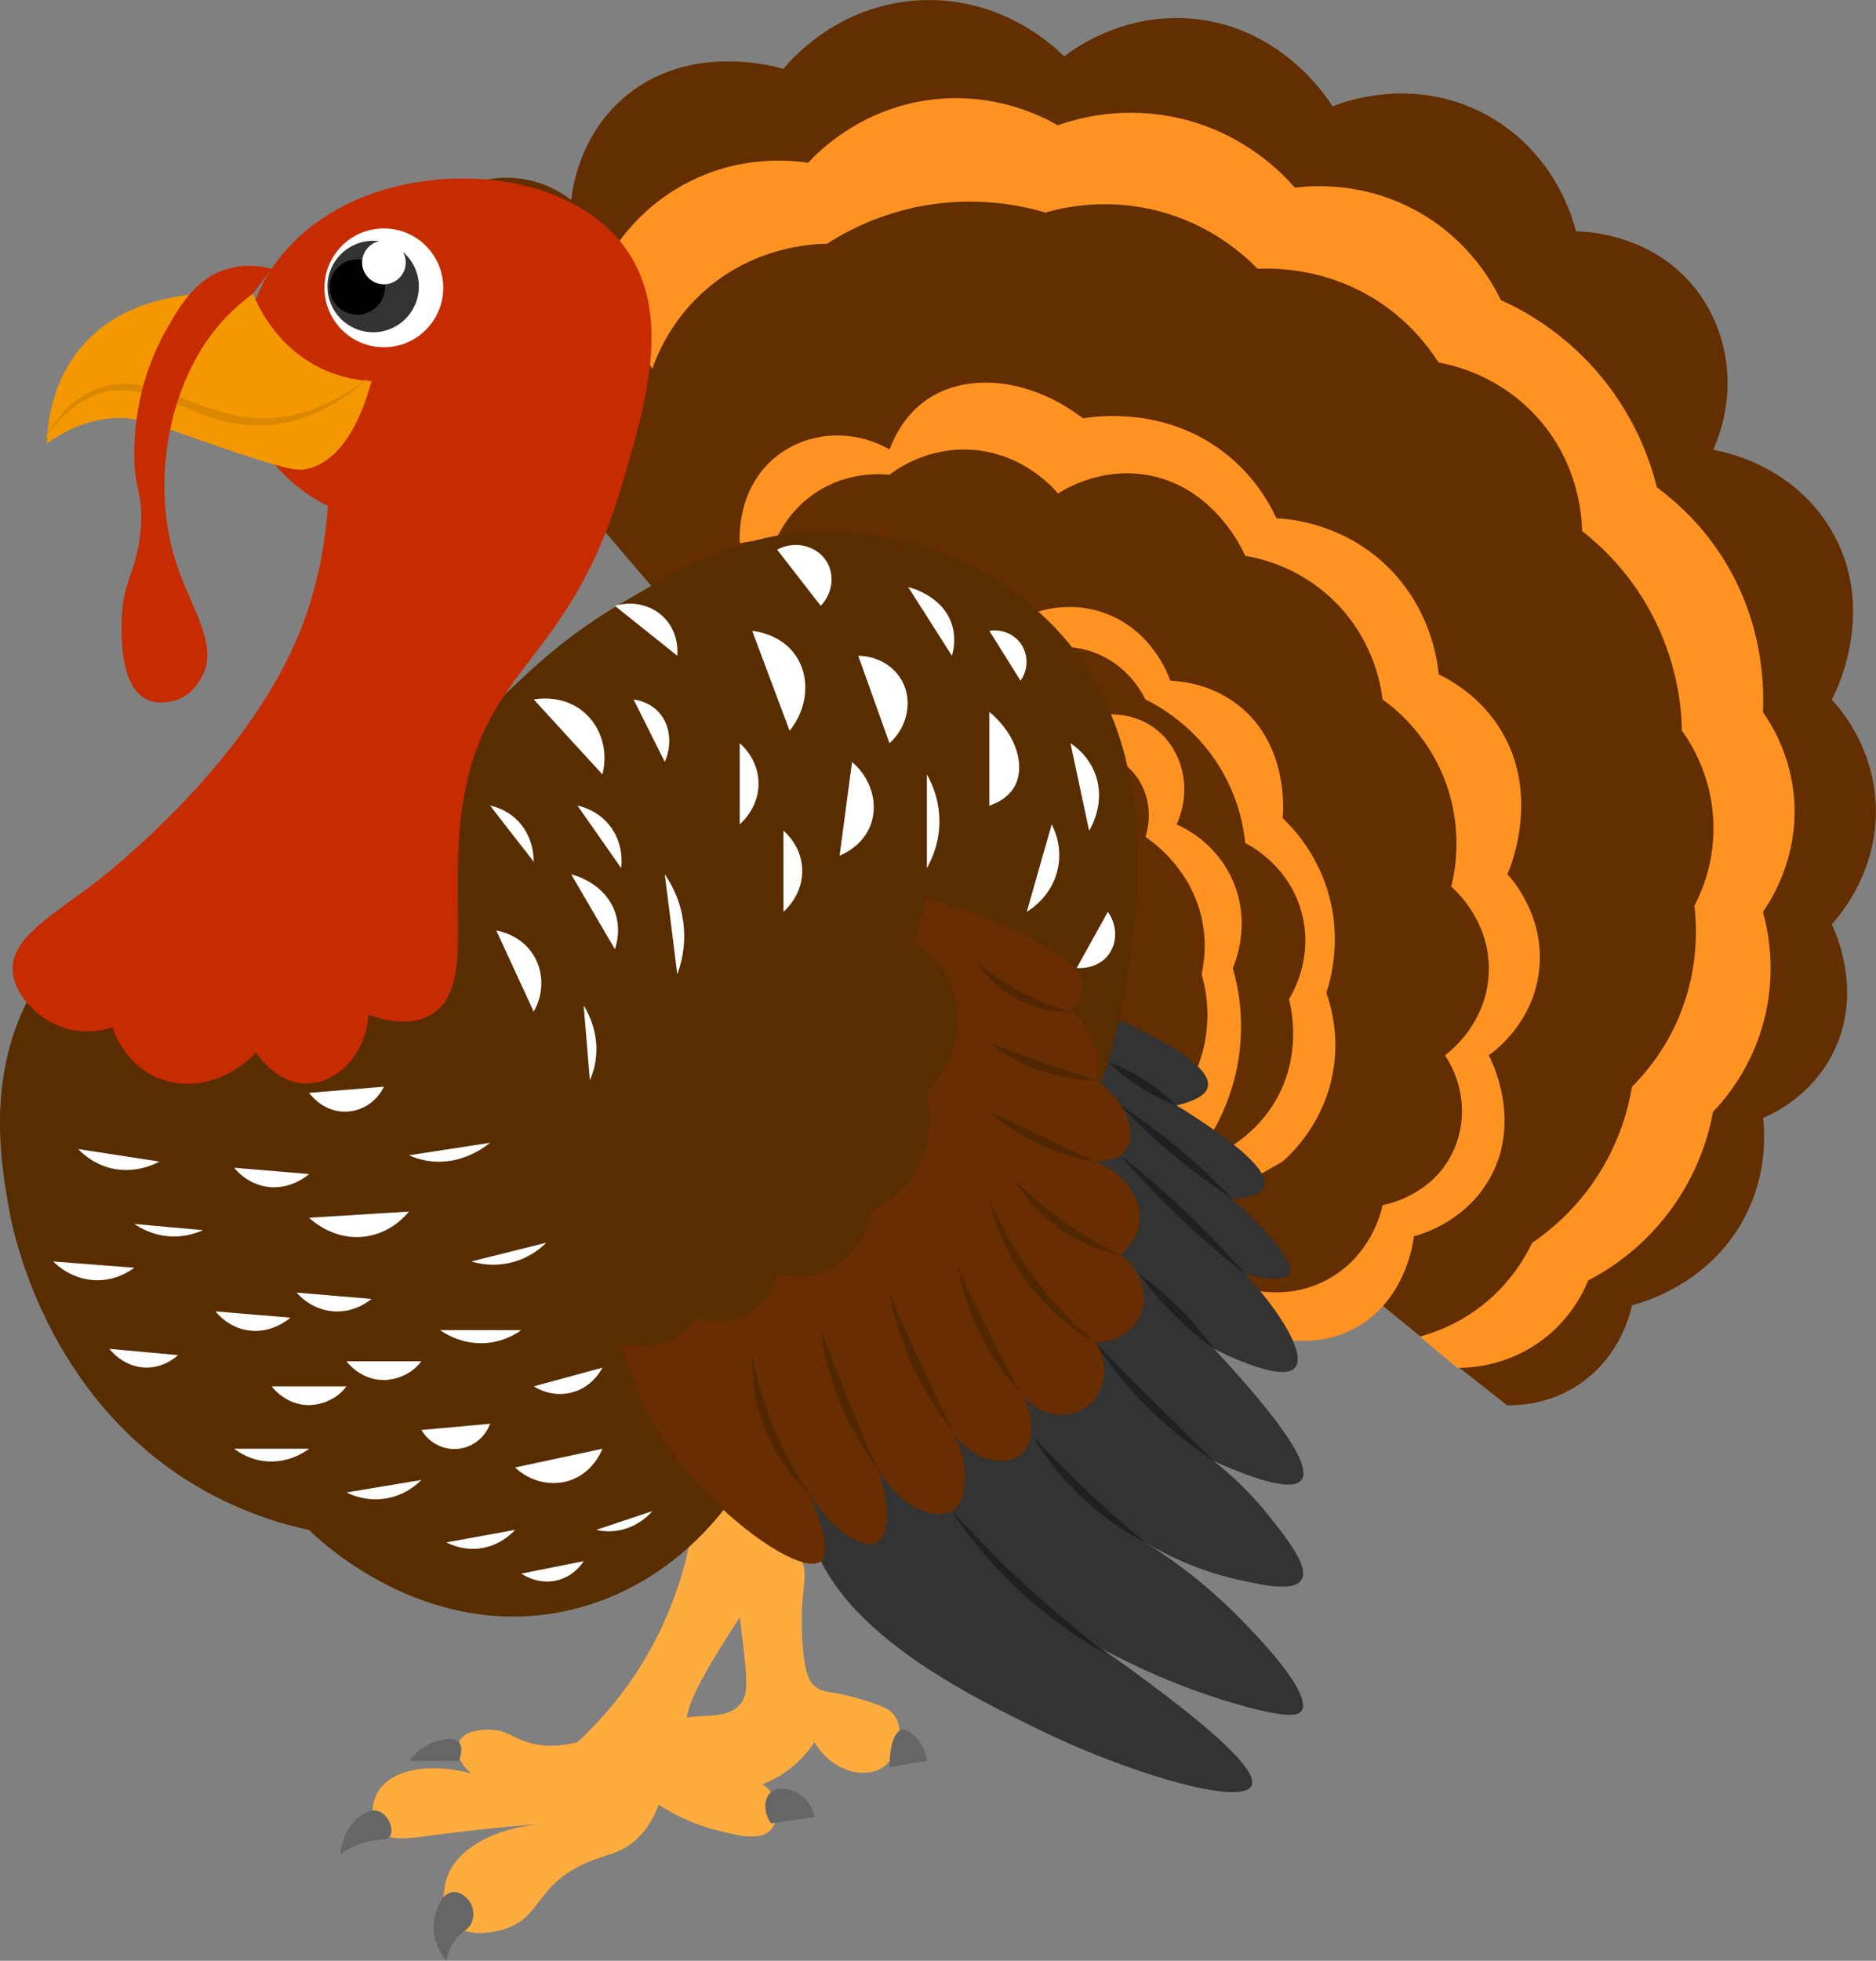 <?xml version="1.0" encoding="UTF-8"?>
<svg id="Layer_2" data-name="Layer 2" xmlns="http://www.w3.org/2000/svg" viewBox="0 0 233.12 243.53">
  <rect x="0" y="0" width="233.12" height="243.53" fill="#808080" stroke="none"/>
  <defs>
    <style>
      .cls-1 {
        fill: #fff;
      }

      .cls-2 {
        fill: #f39800;
      }

      .cls-3 {
        fill: #db8800;
      }

      .cls-4 {
        fill: #1f201f;
      }

      .cls-5 {
        fill: none;
      }

      .cls-6 {
        fill: #c72b00;
      }

      .cls-7 {
        fill: #ffac3f;
      }

      .cls-8 {
        fill: #666;
      }

      .cls-9 {
        fill: #ff9321;
      }

      .cls-10 {
        fill: #682d00;
      }

      .cls-11 {
        fill: #333;
      }

      .cls-12 {
        fill: #582d00;
      }

      .cls-13 {
        fill: #632e00;
      }

      .cls-14 {
        fill: #502700;
      }
    </style>
  </defs>
  <g id="Layer_1-2" data-name="Layer 1">
    <g>
      <path class="cls-7" d="M99.67,193.9c.84,2.3-.28,3.22,0,9.31.22,4.7.96,5.69,1.55,6.2,1.11.97,1.97.51,5.43,1.55,2.65.8,3.98,1.2,4.65,2.33,1.08,1.82.33,4.93-1.55,6.2-2.25,1.52-6.36.59-8.53-3.1-.77,1.14-2,2.64-3.88,3.88-5.3,3.5-13.62,3.51-15.51,0-.85-1.57-.46-3.95.78-5.43,2.49-2.98,6.94-.52,9.31-3.1,1.06-1.15,1.09-2.64,0-10.86-1.29-9.72-1.86-11.67-.78-12.41,1.78-1.21,7.08,1.46,8.53,5.43Z"/>
      <path class="cls-7" d="M97.35,193.12c-1.37,1.8-3.3,4.44-5.43,7.76-4.96,7.73-7.9,12.43-6.2,15.51,1.07,1.94,3.98,3.23,5.43,3.88,2.38,1.06,3.73.98,4.65,2.33.92,1.34,1.02,3.52,0,4.65-1.33,1.48-4.15.74-6.98,0-2.97-.78-5.3-2.01-6.98-3.1-.37,1.04-1.05,2.52-2.33,3.88-2.39,2.54-4.44,2.1-7.76,3.88-5.32,2.84-4.66,6.44-9.31,7.76-.55.16-4.28,1.21-6.2-.78-1.8-1.86-.86-5.16-.78-5.43,1.17-3.88,6.11-6.53,12.41-6.98-6.35.49-11.27,1.08-14.73,1.55-2.35.32-4.98.71-6.2-.78-1.02-1.24-.73-3.36,0-4.65,1.55-2.74,6.22-3.76,11.63-2.33-1.42-1.11-2.04-2.74-1.55-3.88.68-1.6,3.26-1.56,3.88-1.55,1.97.03,2.75.95,4.65,1.55,1.37.43,3.4.72,6.2,0,2.34-2.16,5.17-5.21,7.76-9.31,3.77-5.98,5.43-11.67,6.2-15.51,1.4-4.21,5.72-5.96,8.53-4.65,2.01.94,3.28,3.45,3.1,6.2Z"/>
      <path class="cls-13" d="M81.06,72.92c-7.91-9.16-18.4-21.73-30.24-37.22-.41-4.65,1.66-9.14,5.43-11.63,4.4-2.91,10.37-2.63,14.73.78.21-1.82,1.14-7.82,6.2-12.41,8.27-7.5,19.63-4.05,20.16-3.88.92-1.11,6.85-8.06,17.06-8.53,10.26-.47,16.83,5.96,17.84,6.98,1.39-1.07,7.62-5.57,16.29-4.65,10.81,1.15,16.38,9.77,17.06,10.86,1.23-.5,9.67-3.77,18.61.78,9.02,4.59,11.33,13.46,11.63,14.73,1.17.02,9.31.26,14.73,6.98,4.48,5.55,5.36,13.36,2.33,20.16,1.24.21,9.96,1.85,14.73,10.08,5.83,10.04.29,20.42,0,20.94,1.23,1.34,4.93,5.71,5.43,12.41.65,8.62-4.49,14.48-5.43,15.51.42.85,4.08,8.6,0,16.29-2.64,4.97-7.02,7.1-8.53,7.76.23,2.11.47,7.14-2.33,12.41-4.32,8.16-12.5,10.47-13.96,10.86-.25,1.15-1.61,6.72-6.98,10.08-3.52,2.2-7.01,2.35-8.53,2.33-3.61-2.81-9.04-7.08-15.51-12.41-15.05-12.39-50.57-42.68-90.73-89.18Z"/>
      <path class="cls-13" d="M95.02,66.72c.44-1.4,1.3-3.52,3.1-5.43,2.58-2.73,5.53-3.41,12.41-5.43,7.51-2.21,8.44-2.71,10.08-3.1,13.67-3.26,39.06,10.14,54.29,30.24,6.38,8.43,8.84,15.2,10.86,20.94,3.49,9.92,2.95,14.45,2.33,17.06-1.12,4.72-3.64,8.1-5.43,10.08.27.78,3.39,10.39-2.33,17.06-1.74,2.03-3.8,3.2-5.43,3.88-.39,1.19-2.41,6.91-8.53,10.08-5.24,2.72-10.2,1.85-11.63,1.55-19.9-32.31-39.81-64.63-59.71-96.94Z"/>
      <path class="cls-9" d="M81.06,45.78c.75-2.1,2.62-6.43,6.98-10.08,5.99-5.01,12.66-5.39,14.73-5.43,2.37-1.53,6.33-3.64,11.63-4.65,6.91-1.32,12.58-.09,15.51.78,2.32-.67,7.98-1.95,14.73,0,6.08,1.76,9.94,5.25,11.63,6.98,2.44-.1,8.57-.02,14.73,3.88,4.07,2.58,6.49,5.78,7.76,7.76,1.79.32,7.67,1.62,12.41,6.98,5.06,5.72,5.39,12.22,5.43,13.96,2.22,1.74,5.77,4.97,8.53,10.08,3.3,6.1,3.82,11.78,3.88,14.73,1.09,1.51,3.54,5.34,3.88,10.86.32,5.26-1.46,9.2-2.33,10.86.31,2.74.57,8.5-2.33,14.73-1.66,3.57-3.79,6.12-5.43,7.76-.43,2.56-1.52,7.02-4.65,11.63-2.66,3.92-5.72,6.37-7.76,7.76-.85,1.77-2.67,4.98-6.2,7.76-2.99,2.34-5.94,3.39-7.76,3.88,1.55,1.29,3.1,2.58,4.65,3.88,1.54.01,5.83-.16,10.08-3.1,3.93-2.73,5.61-6.31,6.2-7.76,2.31-1.2,6.49-3.74,10.08-8.53,3.7-4.94,4.96-9.83,5.43-12.41,1.63-1.7,4.65-5.33,6.2-10.86,1.79-6.36.64-11.68,0-13.96,1.09-1.57,4.39-6.77,3.88-13.96-.38-5.36-2.7-9.17-3.88-10.86.15-3.25.03-10.87-4.65-18.61-2.79-4.6-6.18-7.57-8.53-9.31-.76-3.08-2.69-9.05-7.76-14.73-4.24-4.76-8.85-7.28-11.63-8.53-.96-2-3.82-7.27-10.08-10.86-6.81-3.9-13.37-3.37-15.51-3.1-1.57-1.8-6.17-6.61-13.96-8.53-7.28-1.79-13.22-.03-15.51.78-1.79-1.03-8.01-4.33-16.29-3.1-8.32,1.24-13.33,6.25-14.73,7.76-2.11-.32-8.18-.97-14.73,2.33-6.81,3.43-9.91,8.98-10.86,10.86,2.07,4.14,4.14,8.27,6.2,12.41Z"/>
      <path class="cls-9" d="M96.57,66.72c.58-1.21,1.94-3.58,4.65-5.43,3.95-2.7,8.08-2.45,9.31-2.33,1.02-.77,4.76-3.4,10.08-3.1,6.4.35,10.2,4.65,10.86,5.43,1.24-.77,5.44-3.17,10.86-2.33,8.55,1.34,12.17,9.52,12.41,10.08,1.72.28,7.12,1.4,11.63,6.2,4.36,4.64,5.22,9.88,5.43,11.63,1.59,1.15,5.57,4.32,7.76,10.08,2.29,6.04,1.25,11.3.78,13.18.54.46,4.99,4.44,4.65,10.86-.32,6.18-4.82,9.63-5.43,10.08,2.5,3.76,2.81,8.53.78,12.41-2.62,5-7.86,6.08-8.53,6.2-.16.77-1.43,6.39-6.98,9.31-5.12,2.7-10.04,1.06-10.86.78,1.29,2.07,2.58,4.14,3.88,6.2,1.15.34,5.53,1.46,10.08-.78,6.82-3.35,7.71-11.13,7.76-11.63,1.17-.32,6.3-1.86,9.31-6.98,4.3-7.32.23-15.08,0-15.51.8-.57,5.3-3.89,6.2-10.08,1.01-6.93-3.3-11.78-3.88-12.41.44-1.01,4.07-9.8-.78-17.84-2.45-4.07-5.97-6.11-7.76-6.98-.15-1.61-.98-8.56-6.98-13.96-5.33-4.79-11.39-5.33-13.18-5.43-.95-2.03-2.99-5.63-6.98-8.53-7.21-5.24-15.25-4.17-17.06-3.88-6.48-4.96-14.31-5.8-19.39-2.33-2.58,1.77-3.94,4.31-4.65,6.2-4.5-2.58-10.04-2.26-13.96.78-5.09,3.95-4.69,10.36-4.65,10.86,1.55-.26,3.1-.52,4.65-.78Z"/>
      <path class="cls-9" d="M126.82,76.8c.89-.44,5.1-2.4,10.08-.78,6.19,2.02,8.3,7.85,8.53,8.53,1.56.07,5.21.46,8.53,3.1,6.24,4.97,5.5,13.29,5.43,13.96,1.43,1.37,3.98,4.18,5.43,8.53,2.03,6.09.6,11.33,0,13.18.61,1.72,1.66,5.47.78,10.08-1.16,6.05-4.9,9.7-6.2,10.86-1.81,1.03-3.62,2.07-5.43,3.1-.52-1.55-1.03-3.1-1.55-4.65,1.42-.81,4.22-2.69,6.2-6.2,3.12-5.55,1.89-11.08,1.55-12.41.45-.72,3.12-5.21,1.55-10.86-1.58-5.68-6.23-8.15-6.98-8.53-.21-2.05-.85-5.59-3.1-9.31-3.08-5.11-7.39-7.58-9.31-8.53-.47-.96-2.03-3.8-5.43-5.43-4.82-2.31-9.41-.31-10.08,0v-4.65Z"/>
      <path class="cls-9" d="M134.57,89.21c.27-.09,5.37-1.74,9.31,1.55,3.2,2.68,4.23,7.47,2.33,11.63.95.42,4.94,2.31,6.98,6.98,2.31,5.28.35,10.05,0,10.86.64,2.21,1.44,6.09.78,10.86-.79,5.67-3.26,9.68-4.65,11.63-1.55-1.29-3.1-2.58-4.65-3.88,1.17-1.15,3.47-3.73,4.65-7.76,1.36-4.62.46-8.51,0-10.08.34-1.56.66-4.06,0-6.98-1.34-5.95-5.72-9.21-6.98-10.08.15-.45,1.21-3.75-.78-6.98-2.09-3.39-5.78-3.83-6.2-3.88-.26-1.29-.52-2.59-.78-3.88Z"/>
      <path class="cls-11" d="M102,193.9c5.07,10.14,19.05,16.98,27.14,20.94,10.88,5.33,25.03,9.54,26.37,6.98.69-1.32-1.66-5.1-18.61-17.06,6.84,3.69,12.77,5.76,17.06,6.98,6.45,1.83,7.43,1.24,7.76.78,1.53-2.21-6.07-9.92-7.76-11.63-4.28-4.34-8.47-7.33-11.63-9.31,3.03,1.81,6.92,3.61,11.63,4.65,2.93.65,6.8,1.51,7.76,0,1-1.57-1.67-4.96-3.88-7.76-2.53-3.21-5.09-5.49-6.98-6.98,6.29,2.8,9.91,3.58,10.86,2.33,1.29-1.7-2.33-7.13-10.86-16.29.43.22,8.42,4.33,10.08,2.33,1.25-1.5-1.25-6.25-6.2-11.63,3.13.8,4.94.8,5.43,0,.75-1.23-1.58-4.33-6.98-9.31,2.27-.16,3.56-.68,3.88-1.55.66-1.82-2.96-5.18-10.86-10.08,2.38-.55,3.67-1.33,3.88-2.33.43-2.11-3.96-5.21-13.18-9.31-29.83,22.63-43.14,51.77-34.9,68.24Z"/>
      <path class="cls-9" d="M70.98,24.84c6.98,14.48,13.96,28.95,20.94,43.43"/>
      <path class="cls-12" d="M3.51,124.11c-5.24,10.14-3.34,20.73-2.33,26.37.43,2.4,4.48,23.03,23.27,34.12,5.44,3.21,10.54,4.69,13.96,5.43,1.01,1.01,14.14,13.8,31.8,10.08,11.76-2.48,18.38-10.78,20.16-13.18,8.02-4.65,43.74-26.46,49.63-65.14,1.41-9.23,4.47-29.32-8.53-43.43-10.95-11.88-26.71-12.39-27.92-12.41-10.54-.18-18.24,4.28-25.59,8.53-10.15,5.87-13.86,10.91-20.94,17.06-25.57,22.22-44.34,14.82-53.51,32.57Z"/>
      <path class="cls-6" d="M45.78,126.04c2.26.79,5.32,1.42,7.76,0,5.54-3.23,2.18-13.57,3.88-25.59,2.52-17.85,13.18-17.83,19.78-39.94,3.07-10.29,6.46-21.66.39-29.86-7.22-9.76-24.73-10.81-35.67-4.65-1.6.9-6.33,3.64-9.31,9.31-.43.82-5.5,10.96,0,20.16,2.58,4.31,6.32,6.47,8.14,7.37-.56,8.1-2.65,13.89-4.27,17.45-7.29,16.08-24.02,28.86-24.82,29.47-5.25,3.98-10.35,6.79-10.08,10.86.18,2.81,2.9,5.84,6.2,6.98,2.83.97,5.31.29,6.2,0,.27.78,1.63,4.51,5.43,6.2,3.99,1.77,9.02.57,12.41-3.1.19.3,2.51,3.85,6.2,3.88,3.73.03,7.46-3.52,7.76-8.53Z"/>
      <path class="cls-10" d="M77.18,166.76c1.08,4.03,3.22,9.85,7.76,15.51,5.74,7.17,14.83,13.46,17.06,11.63.82-.68,1.01-2.71-1.55-8.53,2.99,4.93,6.91,7.1,8.53,6.2,1.53-.85,1.73-4.82,0-9.31,2.71,4.98,7.36,6.62,9.31,5.43,1.86-1.13,2.5-5.6,0-10.08,2.3,3.91,6.67,4.61,8.53,3.1,1.61-1.3,1.97-4.75,0-7.76,2,3.05,6.13,3.57,8.53,1.55,2.1-1.76,2.58-5.18.78-7.76,2.33,0,4.46-1.19,5.43-3.1,1.28-2.52.38-5.92-2.33-7.76.64-.54,2.04-1.87,2.33-3.88.43-2.98-1.72-6.27-5.43-7.76.75-.01,2.94-.14,3.88-1.55,1.26-1.89.12-5.82-3.88-8.53.19-.77.41-2.2,0-3.88-.66-2.68-2.49-4.19-3.1-4.65.72-.7,1.57-1.79,1.55-3.1-.02-1.82-1.71-3.36-5.43-5.43-3.06-1.7-7.68-3.87-13.96-5.43-.52,1.81-1.03,3.62-1.55,5.43,1.13.71,3.46,2.4,4.65,5.43,1.67,4.25.44,9.37-3.1,13.18.22.89,1.31,5.62-1.55,10.08-1.8,2.82-4.29,4.14-5.43,4.65-.06.47-.69,4.78-4.65,6.98-3.19,1.77-6.33.96-6.98.78-.13.58-.74,3.04-3.1,4.65-3.14,2.13-6.63.91-6.98.78-.37.58-1.57,2.25-3.88,3.1-2.59.95-4.83.22-5.43,0Z"/>
      <path class="cls-8" d="M57.02,218.72h-6.2c.56-.74,1.56-1.79,3.1-2.33.71-.25,2.39-.83,3.1,0,.66.76.05,2.2,0,2.33Z"/>
      <path class="cls-8" d="M110.53,219.49c1.55-.26,3.1-.52,4.65-.78-.07-.55-.32-2.01-1.55-3.1-.41-.36-.99-.88-1.55-.78-.93.18-1.56,2.05-1.55,4.65Z"/>
      <path class="cls-8" d="M46.94,224.92c-.95-.26-1.84.41-2.33.78-1.89,1.42-2.24,3.8-2.33,4.65.67-.51,1.71-1.17,3.1-1.55,1.74-.47,2.7-.13,3.1-.78.52-.83-.25-2.74-1.55-3.1Z"/>
      <path class="cls-8" d="M58.57,238.88c.29-.63.39-1.51,0-2.33-.43-.9-1.41-1.65-2.33-1.55-1.51.17-2.2,2.58-2.33,3.88-.22,2.32,1.09,4.09,1.55,4.65.33-1.64.99-2.56,1.55-3.1.65-.63,1.19-.78,1.55-1.55Z"/>
      <path class="cls-8" d="M95.8,222.59c1.08-.95,2.91-.09,3.1,0,1.81.85,2.26,2.81,2.33,3.1-1.81.26-3.62.52-5.43.78-.99-1.44-.87-3.12,0-3.88Z"/>
      <path class="cls-2" d="M46.16,47.33c-1.58-.08-3.81-.41-6.2-1.55-5.6-2.66-7.9-7.76-8.53-9.31-1.7-.21-4.12-.36-6.98,0-3.18.41-9.42,1.2-13.96,6.2-4.23,4.66-4.62,10.37-4.65,12.41,3.2-2.29,5.92-2.92,7.76-3.1,4.07-.4,6.46,1.2,17.06,4.65,5.42,1.77,6.48,1.9,7.76,1.55,4.58-1.25,6.77-7.26,7.76-10.86Z"/>
      <path class="cls-3" d="M45.78,46.94c-4.13,3.88-9.79,6.49-15.55,5.8-5.63-.41-10.41-4.65-16.09-4.23-3.73.36-6.69,3.15-8.69,6.18.86-1.67,1.99-3.22,3.41-4.5,11.39-9.14,18.75,10.38,36.91-3.26h0Z"/>
      <path class="cls-6" d="M28.33,33.37c-4.03,1.16-6.04,4.71-7.76,7.76-3.37,5.98-3.84,11.89-3.88,14.73-.08,5.29,1.23,5.33.78,10.08-.5,5.22-2.13,5.83-2.33,10.86-.07,1.68-.33,8.44,3.1,10.08,1.72.82,3.74.05,3.88,0,1.95-.77,2.82-2.53,3.1-3.1,1.82-3.68-1.34-8.16-3.1-13.18-3.48-9.94-1.3-21.52,3.88-28.69,1.88-2.61,3.96-4.35,5.43-5.43.78-1.03,1.55-2.07,2.33-3.1-1.28-.33-3.26-.62-5.43,0Z"/>
      <path class="cls-5" d="M77.18,166.76c-1.36-1.98-2.81-4.56-3.88-7.76-2.94-8.82-1.08-16.66,0-20.16"/>
      <path class="cls-5" d="M38.41,190.02c-2.68-1.11-7.36-3.54-10.86-8.53-8.22-11.71-1.99-26.16-1.55-27.14"/>
      <circle class="cls-1" cx="47.7" cy="35.75" r="7.38"/>
      <circle class="cls-11" cx="46.37" cy="35.59" r="5.68"/>
      <circle cx="44.4" cy="35.65" r="3.44"/>
      <circle class="cls-1" cx="47.71" cy="32.6" r="2.71"/>
      <path class="cls-9" d="M97.35,8.56c4.39,15.77,8.79,31.54,13.18,47.31"/>
      <path class="cls-9" d="M132.24,7c-1.55,13.7-3.1,27.4-4.65,41.1"/>
      <path class="cls-9" d="M165.59,13.21c-6.2,13.44-12.41,26.88-18.61,40.33"/>
      <path class="cls-9" d="M195.84,28.72c-12.41,11.89-24.82,23.78-37.22,35.67"/>
      <path class="cls-9" d="M212.9,55.86c-11.89,7.24-23.78,14.48-35.67,21.71"/>
      <path class="cls-9" d="M227.63,86.88c-12.93,2.59-25.85,5.17-38.78,7.76"/>
      <path class="cls-9" d="M227.63,114.8c-13.44-2.07-26.88-4.14-40.33-6.2"/>
      <path class="cls-9" d="M219.1,138.84c-11.37-2.58-22.75-5.17-34.12-7.76"/>
      <path class="cls-9" d="M202.81,162.1c-6.72-4.14-13.44-8.27-20.16-12.41"/>
      <path class="cls-9" d="M134.57,51.98c-2.07,7.76-4.14,15.51-6.2,23.27"/>
      <path class="cls-9" d="M158.61,64.39c-4.39,6.72-8.79,13.44-13.18,20.16"/>
      <path class="cls-9" d="M178.77,83.78c-6.98,2.84-13.96,5.69-20.94,8.53"/>
      <path class="cls-9" d="M187.3,108.6c-7.24,1.55-14.48,3.1-21.71,4.65"/>
      <path class="cls-9" d="M175.67,153.57c-4.65-4.14-9.31-8.27-13.96-12.41"/>
      <path class="cls-9" d="M145.43,84.55c-2.07,1.29-4.14,2.59-6.2,3.88"/>
      <path class="cls-9" d="M159.39,101.62c-2.58,1.55-5.17,3.1-7.76,4.65"/>
      <path class="cls-9" d="M153.18,120.23c-4.39.52-8.79,1.03-13.18,1.55"/>
      <path class="cls-9" d="M146.2,102.39c-1.55.52-3.1,1.03-4.65,1.55"/>
      <path class="cls-14" d="M100.45,185.37c-4.65-4.25-7.19-10.79-6.98-17.06,1.23,6.17,3.41,11.86,6.98,17.06h0Z"/>
      <path class="cls-14" d="M108.98,182.27c-3.71-4.96-6.16-10.92-6.98-17.06,2.18,5.81,4.45,11.39,6.98,17.06h0Z"/>
      <path class="cls-14" d="M118.29,177.61c-3.83-5-6.7-10.82-7.75-17.06,2.38,5.84,5.11,11.36,7.75,17.06h0Z"/>
      <path class="cls-14" d="M126.82,172.96c-3.97-4.28-6.71-9.77-7.75-15.51,2.38,5.35,4.9,10.4,7.75,15.51h0Z"/>
      <path class="cls-14" d="M136.12,166.76c-6.63-3.66-11.57-10.46-13.18-17.84,2.99,6.95,7.35,12.99,13.18,17.84h0Z"/>
      <path class="cls-14" d="M139.22,155.9c-5.38-1.08-10.37-4.59-13.18-9.31,3.95,3.84,8.24,6.87,13.18,9.31h0Z"/>
      <path class="cls-14" d="M136.12,144.27c-4.85-.78-9.5-2.96-13.18-6.2,4.46,2.08,8.73,4.1,13.18,6.2h0Z"/>
      <path class="cls-14" d="M136.12,134.19c-4.72-.09-9.46-1.75-13.18-4.65,4.43,1.69,8.67,3.19,13.18,4.65h0Z"/>
      <path class="cls-14" d="M133.02,125.66c-4.55.21-9.28-2.3-11.63-6.2,3.48,2.96,7.24,4.96,11.63,6.2h0Z"/>
      <path class="cls-4" d="M137.67,205.53c-7.75-4.26-14.49-10.46-19.39-17.84,0,0,2.28,2.4,2.28,2.4,5.26,5.62,11.04,10.69,17.11,15.43h0Z"/>
      <path class="cls-4" d="M142.33,191.57c-5.75-2.94-10.7-7.6-13.96-13.18,4.39,4.76,8.95,9.07,13.96,13.18h0Z"/>
      <path class="cls-4" d="M150.86,181.49c-5.81-3.88-11.01-8.79-14.73-14.73,4.81,5.08,9.8,9.8,14.73,14.73h0Z"/>
      <path class="cls-4" d="M150.86,167.53c-3.58-2.61-6.7-5.72-9.31-9.31,3.59,2.61,6.69,5.72,9.31,9.31h0Z"/>
      <path class="cls-4" d="M154.73,158.23c-5.64-4.41-10.82-9.32-15.51-14.73,5.64,4.41,10.81,9.33,15.51,14.73h0Z"/>
      <path class="cls-4" d="M153.18,148.92c-5.09-3.35-9.75-7.23-13.96-11.63,5.09,3.34,9.75,7.23,13.96,11.63h0Z"/>
      <path class="cls-4" d="M146.2,137.29c-3.21-1.23-6.06-3.04-8.53-5.43,3.21,1.22,6.06,3.04,8.53,5.43h0Z"/>
      <path class="cls-5" d="M74.86,162.1c.72.22,2.53.66,4.65,0,2.98-.93,4.36-3.34,4.65-3.88.65.13,2.98.53,5.43-.78,2.78-1.49,3.7-4.1,3.88-4.65.37.1,4.62,1.22,7.76-1.55,1.55-1.37,2.11-3.06,2.33-3.88.98-.55,3.12-1.94,4.65-4.65,1.7-3.01,1.63-5.88,1.55-6.98.67-.75,2.97-3.53,3.1-7.76.15-4.71-2.5-7.85-3.1-8.53"/>
      <path class="cls-5" d="M72.53,155.9c.49.19,2.46.87,4.65,0,3.04-1.21,3.81-4.36,3.88-4.65.4.17,2.83,1.18,5.43,0,3.35-1.52,3.85-5.23,3.88-5.43,2.23.68,4.63.08,6.2-1.55,2.14-2.22,1.6-5.16,1.55-5.43.37.04,2.94.25,4.65-1.55,1.78-1.88,1.9-5.18,0-7.76.36-.23,2.64-1.73,3.1-4.65.57-3.61-2.15-6.05-2.33-6.2"/>
      <path class="cls-1" d="M29.1,145.04c.34.42,1.63,1.92,3.88,2.33,2.97.53,5.14-1.3,5.43-1.55"/>
      <path class="cls-1" d="M38.41,151.25c.35.33,3.06,2.85,6.98,2.33,3.2-.43,5.03-2.61,5.43-3.1"/>
      <path class="cls-1" d="M36.86,160.55c.28.32,1.9,2.16,4.65,2.33,2.55.15,4.28-1.24,4.65-1.55"/>
      <path class="cls-1" d="M54.69,165.21c.63.44,3.02,1.98,6.2,1.55,1.85-.25,3.18-1.05,3.88-1.55"/>
      <path class="cls-1" d="M9.72,142.72c.56.59,1.85,1.78,3.88,2.33,3.08.82,5.6-.45,6.2-.78"/>
      <path class="cls-1" d="M16.69,152.02c.67.46,2.33,1.47,4.65,1.55,1.77.06,3.15-.45,3.88-.78"/>
      <path class="cls-1" d="M6.61,156.68c.39.39,2.35,2.3,5.43,2.33,2.42.02,4.1-1.14,4.65-1.55"/>
      <path class="cls-1" d="M13.59,167.53c.19.25,1.86,2.34,4.65,2.33,2.12-.01,3.53-1.23,3.88-1.55"/>
      <path class="cls-1" d="M26.78,162.88c.34.42,1.63,1.92,3.88,2.33,2.97.53,5.14-1.3,5.43-1.55"/>
      <path class="cls-1" d="M33.76,172.19c.17.23,1.8,2.33,4.65,2.33.29,0,2.94-.05,4.65-2.33"/>
      <path class="cls-1" d="M43.06,169.08c.17.23,1.8,2.33,4.65,2.33.29,0,2.94-.05,4.65-2.33"/>
      <path class="cls-1" d="M29.1,179.94c.59.45,1.94,1.36,3.88,1.55,2.85.29,4.92-1.17,5.43-1.55"/>
      <path class="cls-1" d="M43.06,185.37c.65.32,2.39,1.08,4.65.78,2.57-.34,4.17-1.83,4.65-2.33"/>
      <path class="cls-1" d="M52.37,177.61c.96,1.64,2.79,2.55,4.65,2.33,1.76-.21,3.26-1.42,3.88-3.1"/>
      <path class="cls-1" d="M58.57,156.68c.83.25,2.94.76,5.43,0,1.98-.6,3.26-1.71,3.88-2.33"/>
      <path class="cls-1" d="M50.82,143.49c.78.34,1.83.69,3.1.78,3.56.25,6.18-1.69,6.98-2.33"/>
      <path class="cls-1" d="M55.47,191.57c.61.31,2.03.94,3.88.78,2.63-.23,4.26-1.89,4.65-2.33"/>
      <path class="cls-1" d="M64,182.27c1.93,1.8,4.63,2.41,6.98,1.55,2.69-.99,3.72-3.47,3.88-3.88"/>
      <path class="cls-1" d="M66.33,172.19c.32.21,2.22,1.38,4.65.78,2.59-.64,3.72-2.78,3.88-3.1"/>
      <path class="cls-1" d="M74.08,190.02c.66.14,1.78.3,3.1,0,2.13-.48,3.42-1.8,3.88-2.33"/>
      <path class="cls-1" d="M64.78,195.45c.28.19,2.24,1.47,4.65.78,1.89-.54,2.85-1.94,3.1-2.33"/>
      <path class="cls-5" d="M13.98,127.59c1.02-.95,2.06-1.99,3.1-3.1,2.48-2.66,4.53-5.3,6.2-7.76"/>
      <path class="cls-5" d="M32.2,131.86c-.2-1.87-.3-4.25,0-6.98.3-2.81.93-5.17,1.55-6.98"/>
      <path class="cls-5" d="M46.16,127.21c-.84-1.68-1.79-4.04-2.33-6.98-.71-3.89-.38-7.17,0-9.31"/>
      <path class="cls-1" d="M38.41,135.74c.11.16,1.77,2.45,4.65,2.33,1.99-.08,3.78-1.28,4.65-3.1"/>
      <path class="cls-1" d="M61.67,115.57c.43.07,3.12.59,4.65,3.1,1.27,2.09,1.26,4.77,0,6.98"/>
      <path class="cls-1" d="M60.9,100.06c.7.15,1.95.53,3.1,1.55,2.29,2.03,2.33,4.92,2.33,5.43"/>
      <path class="cls-1" d="M70.98,108.6c.31.07,4.15,1.04,5.43,4.65.75,2.1.23,3.98,0,4.65"/>
      <path class="cls-1" d="M66.33,86.88c.44-.08,3.62-.63,6.2,1.55,2.17,1.83,3.08,4.86,2.33,7.76"/>
      <path class="cls-5" d="M71.76,146.59c.37.17,3.17,1.44,6.2,0,2.95-1.4,3.77-4.24,3.88-4.65.51.04,4.75.27,7.76-3.1,2.57-2.89,2.37-6.35,2.33-6.98.94-.5,3.19-1.88,4.65-4.65,2.06-3.91,1.02-7.7.78-8.53"/>
      <path class="cls-1" d="M71.76,100.06c.62.13,2.45.62,3.88,2.33,1.91,2.28,1.61,4.97,1.55,5.43"/>
      <path class="cls-1" d="M72.53,124.88c.57.93,1.79,3.21,1.55,6.2-.1,1.28-.45,2.34-.78,3.1"/>
      <path class="cls-1" d="M82.61,108.6c.69,1,1.99,3.15,2.33,6.2.31,2.84-.35,5.08-.78,6.2"/>
      <path class="cls-1" d="M78.73,86.88c.57.08,2,.36,3.1,1.55,1.44,1.54,1.74,3.99.78,6.2"/>
      <path class="cls-1" d="M76.41,75.25c2.26-.67,4.67-.08,6.2,1.55,1.76,1.87,1.59,4.26,1.55,4.65"/>
      <path class="cls-1" d="M91.92,92.31c.34.29,2.17,1.92,2.33,4.65.19,3.19-2.06,5.19-2.33,5.43"/>
      <path class="cls-1" d="M93.47,78.35c.51.06,3.63.44,5.43,3.1,1.79,2.65,1.53,6.46-.78,9.31"/>
      <path class="cls-1" d="M97.35,103.17c.34.29,2.17,1.92,2.33,4.65.19,3.19-2.06,5.19-2.33,5.43"/>
      <path class="cls-1" d="M105.88,94.64c2.37,2.02,3.28,5.14,2.33,7.76-.96,2.64-3.42,3.69-3.88,3.88"/>
      <path class="cls-1" d="M115.18,96.19c.53.93,1.65,3.17,1.55,6.2-.09,2.59-1.02,4.5-1.55,5.43"/>
      <path class="cls-1" d="M106.65,81.45c2.29.03,4.38,1.2,5.43,3.1,1.34,2.44.75,5.7-1.55,7.76"/>
      <path class="cls-1" d="M96.57,68.27c2.28-1.23,5.04-.43,6.2,1.55.97,1.66.68,3.9-.78,5.43"/>
      <path class="cls-1" d="M112.86,72.92c.25.06,4.28,1.04,5.43,4.65.53,1.67.21,3.16,0,3.88"/>
      <path class="cls-1" d="M122.94,88.43c3.45,2.83,4.52,6.83,3.1,9.31-.25.43-1.04,1.64-3.1,2.33"/>
      <path class="cls-1" d="M130.69,102.39c.33.64,1.32,2.75.78,5.43-.7,3.45-3.41,5.15-3.88,5.43"/>
      <path class="cls-1" d="M133.02,92.31c.64.42,2.28,1.63,3.1,3.88,1.27,3.49-.52,6.56-.78,6.98"/>
      <path class="cls-1" d="M122.94,78.35c1.5-.24,3.01.36,3.88,1.55.98,1.35.99,3.23,0,4.65"/>
      <path class="cls-1" d="M137.67,113.25c1.22,1.71,1.19,3.94,0,5.43-1.4,1.75-3.7,1.57-3.88,1.55"/>
    </g>
  </g>
</svg>
